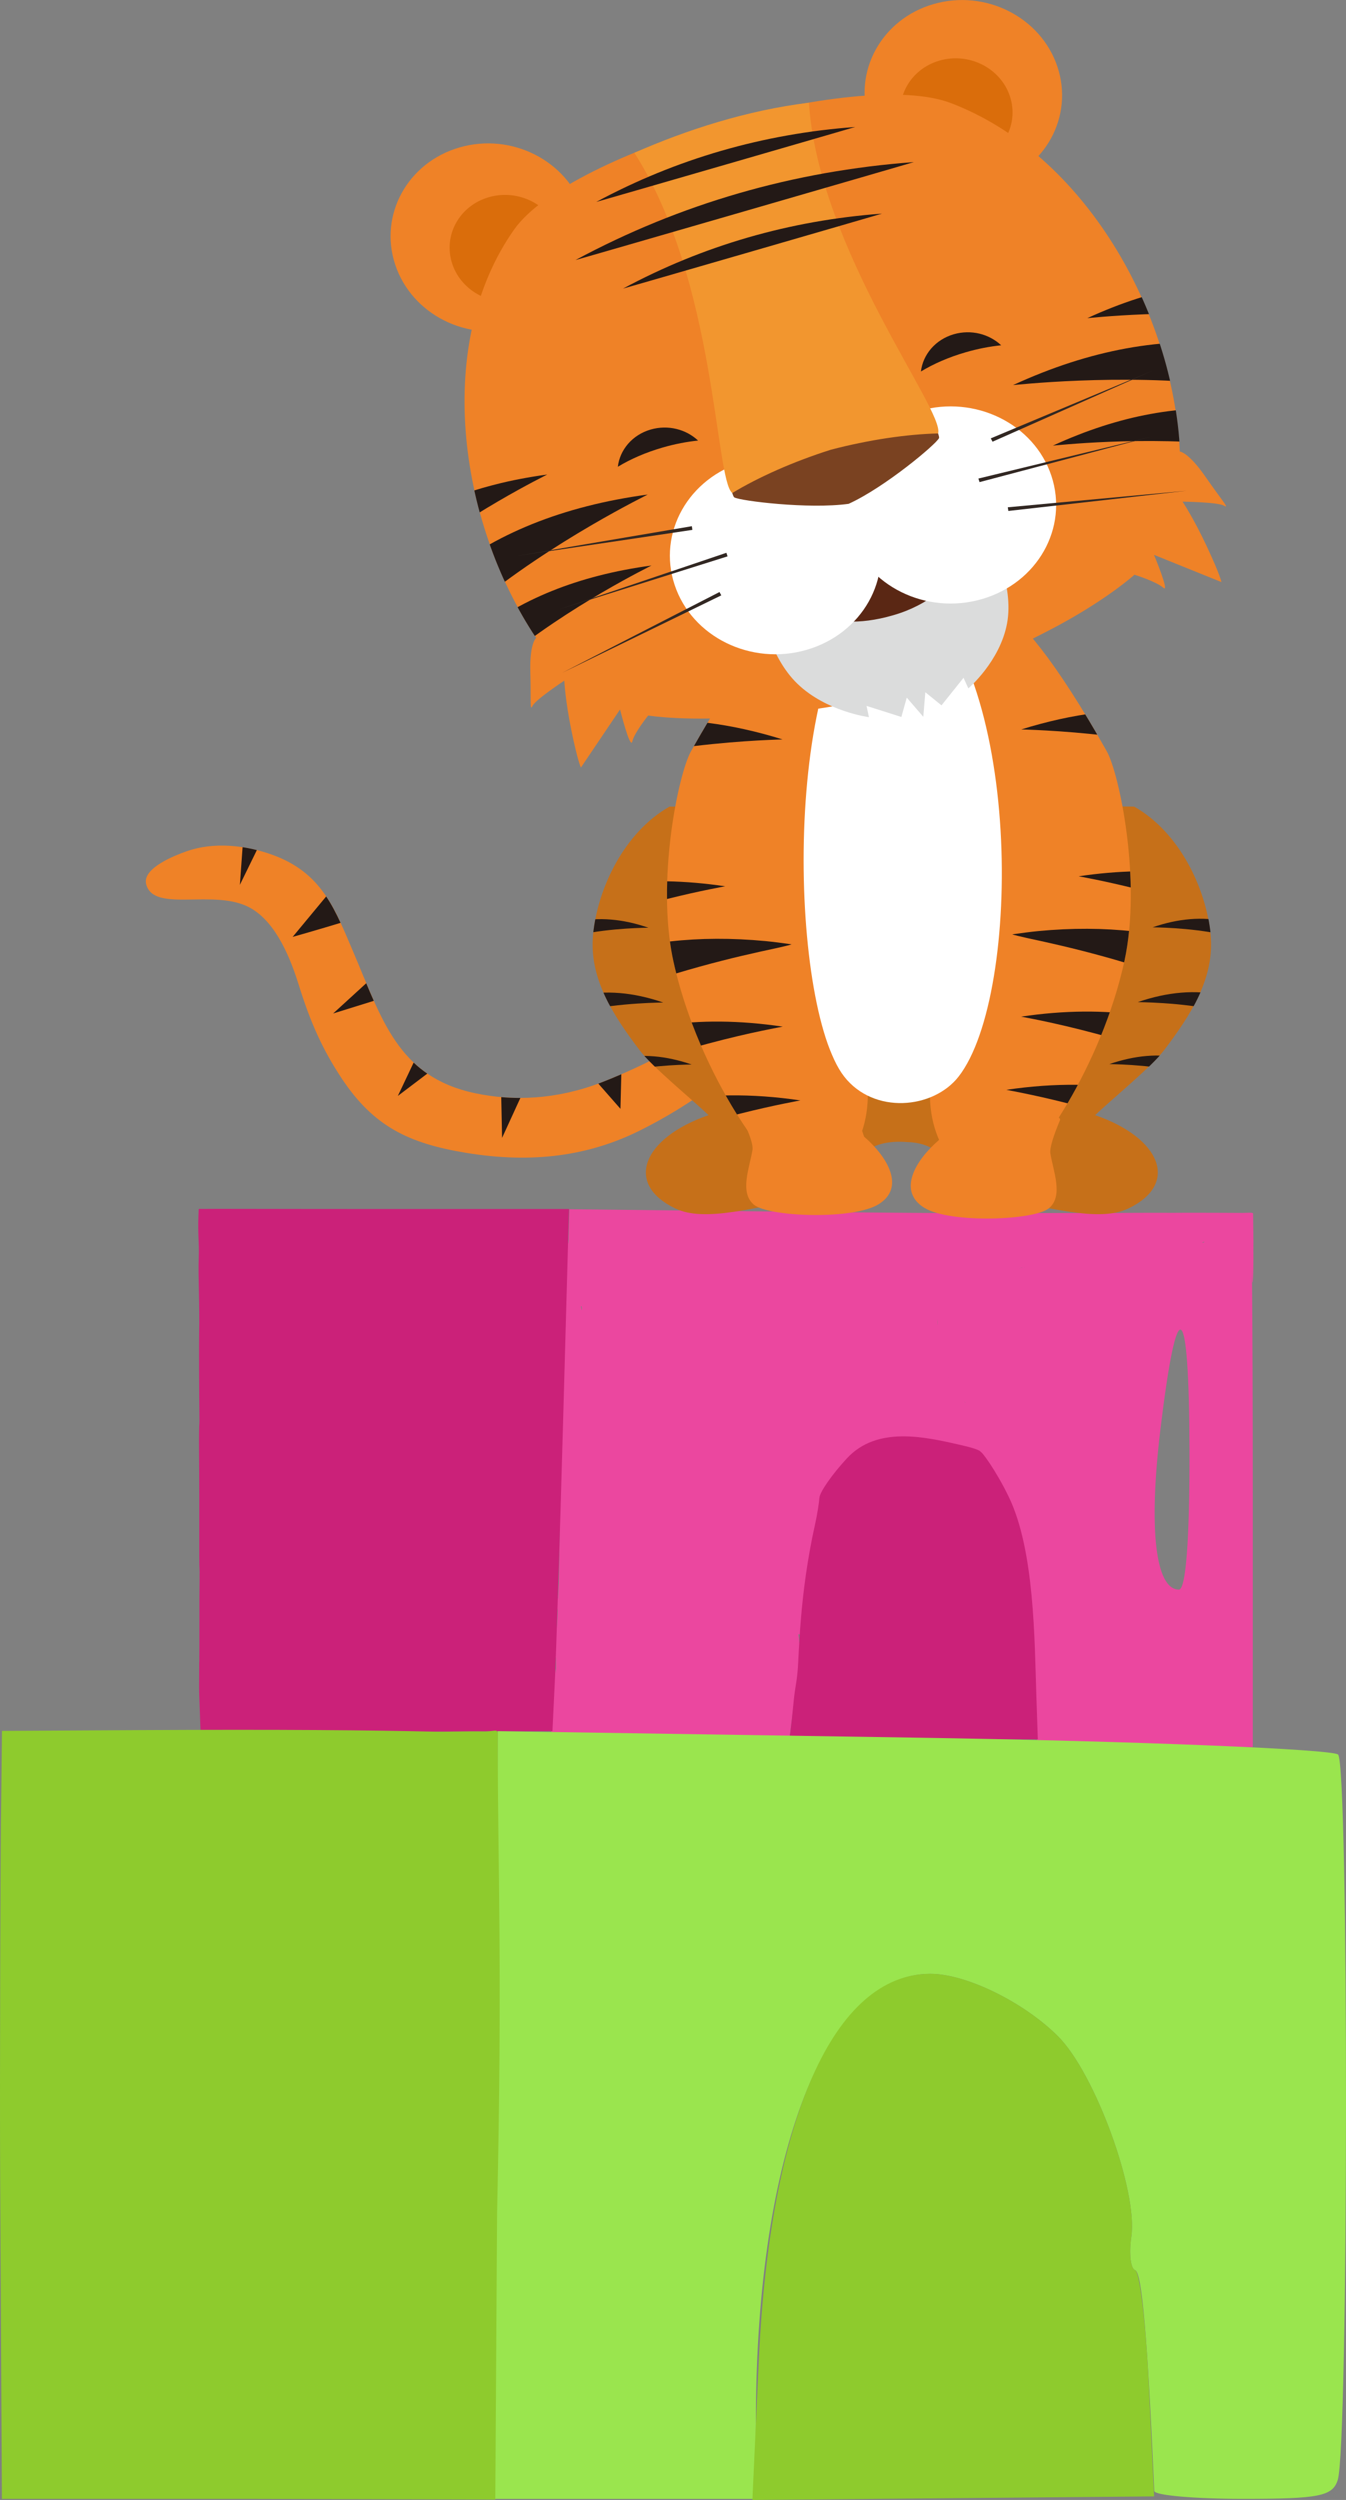 <?xml version="1.0" encoding="UTF-8" standalone="no"?>
<!-- Created with Inkscape (http://www.inkscape.org/) -->

<svg
   version="1.1"
   id="svg1"
   width="128.178"
   height="238.048"
   viewBox="0 0 128.178 238.048"
   xmlns="http://www.w3.org/2000/svg"
   xmlns:svg="http://www.w3.org/2000/svg">
  <rect x="0" y="0" width="128.178" height="238.048" fill="#808080" stroke="none"/>
  <defs
     id="defs1">
    <clipPath
       clipPathUnits="userSpaceOnUse"
       id="clipPath21">
      <path
         d="M 0,0 H 499.991 V 499.989 H 0 Z"
         transform="translate(-227.748,-161.926)"
         id="path21" />
    </clipPath>
    <clipPath
       clipPathUnits="userSpaceOnUse"
       id="clipPath23">
      <path
         d="M 0,0 H 499.991 V 499.989 H 0 Z"
         transform="translate(-211.912,-211.125)"
         id="path23" />
    </clipPath>
    <clipPath
       clipPathUnits="userSpaceOnUse"
       id="clipPath25">
      <path
         d="m 211.912,211.125 c -10.605,-6.424 -16.897,-20.484 -17.964,-32.214 v 0 c -0.989,-10.898 4.697,-20.239 10.878,-28.975 v 0 c 3.077,-4.352 12.528,-12.584 16.256,-16.417 v 0 c -15.469,-5.727 -19.838,-17.278 -7.859,-23.449 v 0 c 6.846,-3.526 18.008,-0.047 35.854,3.809 v 0 c 2.73,-0.111 3.633,3.18 5.548,6.472 v 0 c 2.045,3.514 5.244,7.028 13.056,6.402 v 0 c 11.885,-0.261 10.612,-13.102 16.258,-12.874 v 0 c 17.846,-3.856 29.008,-7.335 35.854,-3.809 v 0 c 11.979,6.171 7.61,17.722 -7.858,23.449 v 0 c 3.726,3.833 13.178,12.065 16.254,16.417 v 0 c 6.182,8.736 11.868,18.077 10.88,28.975 v 0 c -1.067,11.73 -7.359,25.79 -17.964,32.214 v 0 c -0.002,0 -27.291,0.352 -54.596,0.515 v 0 c -27.307,-0.163 -54.595,-0.515 -54.597,-0.515"
         transform="translate(-210.437,-161.86)"
         id="path25" />
    </clipPath>
    <clipPath
       clipPathUnits="userSpaceOnUse"
       id="clipPath27">
      <path
         d="m 211.912,211.125 c -10.605,-6.424 -16.897,-20.484 -17.964,-32.214 v 0 c -0.989,-10.898 4.697,-20.239 10.878,-28.975 v 0 c 3.077,-4.352 12.528,-12.584 16.256,-16.417 v 0 c -15.469,-5.727 -19.838,-17.278 -7.859,-23.449 v 0 c 6.846,-3.526 18.008,-0.047 35.854,3.809 v 0 c 2.73,-0.111 3.633,3.18 5.548,6.472 v 0 c 2.045,3.514 5.244,7.028 13.056,6.402 v 0 c 11.885,-0.261 10.612,-13.102 16.258,-12.874 v 0 c 17.846,-3.856 29.008,-7.335 35.854,-3.809 v 0 c 11.979,6.171 7.61,17.722 -7.858,23.449 v 0 c 3.726,3.833 13.178,12.065 16.254,16.417 v 0 c 6.182,8.736 11.868,18.077 10.88,28.975 v 0 c -1.067,11.73 -7.359,25.79 -17.964,32.214 v 0 c -0.002,0 -27.291,0.352 -54.596,0.515 v 0 c -27.307,-0.163 -54.595,-0.515 -54.597,-0.515"
         transform="translate(-217.112,-146.273)"
         id="path27" />
    </clipPath>
    <clipPath
       clipPathUnits="userSpaceOnUse"
       id="clipPath29">
      <path
         d="m 211.912,211.125 c -10.605,-6.424 -16.897,-20.484 -17.964,-32.214 v 0 c -0.989,-10.898 4.697,-20.239 10.878,-28.975 v 0 c 3.077,-4.352 12.528,-12.584 16.256,-16.417 v 0 c -15.469,-5.727 -19.838,-17.278 -7.859,-23.449 v 0 c 6.846,-3.526 18.008,-0.047 35.854,3.809 v 0 c 2.73,-0.111 3.633,3.18 5.548,6.472 v 0 c 2.045,3.514 5.244,7.028 13.056,6.402 v 0 c 11.885,-0.261 10.612,-13.102 16.258,-12.874 v 0 c 17.846,-3.856 29.008,-7.335 35.854,-3.809 v 0 c 11.979,6.171 7.61,17.722 -7.858,23.449 v 0 c 3.726,3.833 13.178,12.065 16.254,16.417 v 0 c 6.182,8.736 11.868,18.077 10.88,28.975 v 0 c -1.067,11.73 -7.359,25.79 -17.964,32.214 v 0 c -0.002,0 -27.291,0.352 -54.596,0.515 v 0 c -27.307,-0.163 -54.595,-0.515 -54.597,-0.515"
         transform="translate(-206.955,-180.672)"
         id="path29" />
    </clipPath>
    <clipPath
       clipPathUnits="userSpaceOnUse"
       id="clipPath31">
      <path
         d="m 211.912,211.125 c -10.605,-6.424 -16.897,-20.484 -17.964,-32.214 v 0 c -0.989,-10.898 4.697,-20.239 10.878,-28.975 v 0 c 3.077,-4.352 12.528,-12.584 16.256,-16.417 v 0 c -15.469,-5.727 -19.838,-17.278 -7.859,-23.449 v 0 c 6.846,-3.526 18.008,-0.047 35.854,3.809 v 0 c 2.73,-0.111 3.633,3.18 5.548,6.472 v 0 c 2.045,3.514 5.244,7.028 13.056,6.402 v 0 c 11.885,-0.261 10.612,-13.102 16.258,-12.874 v 0 c 17.846,-3.856 29.008,-7.335 35.854,-3.809 v 0 c 11.979,6.171 7.61,17.722 -7.858,23.449 v 0 c 3.726,3.833 13.178,12.065 16.254,16.417 v 0 c 6.182,8.736 11.868,18.077 10.88,28.975 v 0 c -1.067,11.73 -7.359,25.79 -17.964,32.214 v 0 c -0.002,0 -27.291,0.352 -54.596,0.515 v 0 c -27.307,-0.163 -54.595,-0.515 -54.597,-0.515"
         transform="translate(-321.922,-161.96)"
         id="path31" />
    </clipPath>
    <clipPath
       clipPathUnits="userSpaceOnUse"
       id="clipPath33">
      <path
         d="m 211.912,211.125 c -10.605,-6.424 -16.897,-20.484 -17.964,-32.214 v 0 c -0.989,-10.898 4.697,-20.239 10.878,-28.975 v 0 c 3.077,-4.352 12.528,-12.584 16.256,-16.417 v 0 c -15.469,-5.727 -19.838,-17.278 -7.859,-23.449 v 0 c 6.846,-3.526 18.008,-0.047 35.854,3.809 v 0 c 2.73,-0.111 3.633,3.18 5.548,6.472 v 0 c 2.045,3.514 5.244,7.028 13.056,6.402 v 0 c 11.885,-0.261 10.612,-13.102 16.258,-12.874 v 0 c 17.846,-3.856 29.008,-7.335 35.854,-3.809 v 0 c 11.979,6.171 7.61,17.722 -7.858,23.449 v 0 c 3.726,3.833 13.178,12.065 16.254,16.417 v 0 c 6.182,8.736 11.868,18.077 10.88,28.975 v 0 c -1.067,11.73 -7.359,25.79 -17.964,32.214 v 0 c -0.002,0 -27.291,0.352 -54.596,0.515 v 0 c -27.307,-0.163 -54.595,-0.515 -54.597,-0.515"
         transform="translate(-315.246,-146.372)"
         id="path33" />
    </clipPath>
    <clipPath
       clipPathUnits="userSpaceOnUse"
       id="clipPath35">
      <path
         d="m 211.912,211.125 c -10.605,-6.424 -16.897,-20.484 -17.964,-32.214 v 0 c -0.989,-10.898 4.697,-20.239 10.878,-28.975 v 0 c 3.077,-4.352 12.528,-12.584 16.256,-16.417 v 0 c -15.469,-5.727 -19.838,-17.278 -7.859,-23.449 v 0 c 6.846,-3.526 18.008,-0.047 35.854,3.809 v 0 c 2.73,-0.111 3.633,3.18 5.548,6.472 v 0 c 2.045,3.514 5.244,7.028 13.056,6.402 v 0 c 11.885,-0.261 10.612,-13.102 16.258,-12.874 v 0 c 17.846,-3.856 29.008,-7.335 35.854,-3.809 v 0 c 11.979,6.171 7.61,17.722 -7.858,23.449 v 0 c 3.726,3.833 13.178,12.065 16.254,16.417 v 0 c 6.182,8.736 11.868,18.077 10.88,28.975 v 0 c -1.067,11.73 -7.359,25.79 -17.964,32.214 v 0 c -0.002,0 -27.291,0.352 -54.596,0.515 v 0 c -27.307,-0.163 -54.595,-0.515 -54.597,-0.515"
         transform="translate(-325.403,-180.772)"
         id="path35" />
    </clipPath>
    <clipPath
       clipPathUnits="userSpaceOnUse"
       id="clipPath37">
      <path
         d="M 0,0 H 499.991 V 499.989 H 0 Z"
         transform="translate(-216.973,-225.067)"
         id="path37" />
    </clipPath>
    <clipPath
       clipPathUnits="userSpaceOnUse"
       id="clipPath39">
      <path
         d="M 0,0 H 499.991 V 499.989 H 0 Z"
         transform="translate(-314.627,-225.067)"
         id="path39" />
    </clipPath>
    <clipPath
       clipPathUnits="userSpaceOnUse"
       id="clipPath41">
      <path
         d="m 276.798,216.016 c 0,0 3.479,-10.91 4.41,-21.12 v 0 c 0.927,-10.214 -8.358,-41.083 -8.124,-56.629 v 0 c 0.233,-15.554 10.675,-24.141 17.638,-20.66 v 0 c 6.965,3.481 22.761,28.446 28.087,54.775 v 0 c 4.045,20.025 -1.193,47.016 -4.183,52.686 v 0 c -14.921,28.305 -24.208,38.032 -29.928,38.029 v 0 c -12.582,-0.007 -7.9,-47.081 -7.9,-47.081"
         transform="translate(-291.037,-139.907)"
         id="path41" />
    </clipPath>
    <clipPath
       clipPathUnits="userSpaceOnUse"
       id="clipPath43">
      <path
         d="m 276.798,216.016 c 0,0 3.479,-10.91 4.41,-21.12 v 0 c 0.927,-10.214 -8.358,-41.083 -8.124,-56.629 v 0 c 0.233,-15.554 10.675,-24.141 17.638,-20.66 v 0 c 6.965,3.481 22.761,28.446 28.087,54.775 v 0 c 4.045,20.025 -1.193,47.016 -4.183,52.686 v 0 c -14.921,28.305 -24.208,38.032 -29.928,38.029 v 0 c -12.582,-0.007 -7.9,-47.081 -7.9,-47.081"
         transform="translate(-312.127,-154.02)"
         id="path43" />
    </clipPath>
    <clipPath
       clipPathUnits="userSpaceOnUse"
       id="clipPath45">
      <path
         d="m 276.798,216.016 c 0,0 3.479,-10.91 4.41,-21.12 v 0 c 0.927,-10.214 -8.358,-41.083 -8.124,-56.629 v 0 c 0.233,-15.554 10.675,-24.141 17.638,-20.66 v 0 c 6.965,3.481 22.761,28.446 28.087,54.775 v 0 c 4.045,20.025 -1.193,47.016 -4.183,52.686 v 0 c -14.921,28.305 -24.208,38.032 -29.928,38.029 v 0 c -12.582,-0.007 -7.9,-47.081 -7.9,-47.081"
         transform="translate(-300.001,-177.122)"
         id="path45" />
    </clipPath>
    <clipPath
       clipPathUnits="userSpaceOnUse"
       id="clipPath47">
      <path
         d="m 276.798,216.016 c 0,0 3.479,-10.91 4.41,-21.12 v 0 c 0.927,-10.214 -8.358,-41.083 -8.124,-56.629 v 0 c 0.233,-15.554 10.675,-24.141 17.638,-20.66 v 0 c 6.965,3.481 22.761,28.446 28.087,54.775 v 0 c 4.045,20.025 -1.193,47.016 -4.183,52.686 v 0 c -14.921,28.305 -24.208,38.032 -29.928,38.029 v 0 c -12.582,-0.007 -7.9,-47.081 -7.9,-47.081"
         transform="translate(-321.709,-190.409)"
         id="path47" />
    </clipPath>
    <clipPath
       clipPathUnits="userSpaceOnUse"
       id="clipPath49">
      <path
         d="m 276.798,216.016 c 0,0 3.479,-10.91 4.41,-21.12 v 0 c 0.927,-10.214 -8.358,-41.083 -8.124,-56.629 v 0 c 0.233,-15.554 10.675,-24.141 17.638,-20.66 v 0 c 6.965,3.481 22.761,28.446 28.087,54.775 v 0 c 4.045,20.025 -1.193,47.016 -4.183,52.686 v 0 c -14.921,28.305 -24.208,38.032 -29.928,38.029 v 0 c -12.582,-0.007 -7.9,-47.081 -7.9,-47.081"
         transform="translate(-315.386,-228.853)"
         id="path49" />
    </clipPath>
    <clipPath
       clipPathUnits="userSpaceOnUse"
       id="clipPath51">
      <path
         d="M 0,0 H 499.991 V 499.989 H 0 Z"
         transform="translate(-261.308,-266.388)"
         id="path51" />
    </clipPath>
    <clipPath
       clipPathUnits="userSpaceOnUse"
       id="clipPath53">
      <path
         d="M 0,0 H 499.991 V 499.989 H 0 Z"
         transform="translate(-258.831,-383.45)"
         id="path53" />
    </clipPath>
    <clipPath
       clipPathUnits="userSpaceOnUse"
       id="clipPath55">
      <path
         d="M 0,0 H 499.991 V 499.989 H 0 Z"
         transform="translate(-266.748,-381.962)"
         id="path55" />
    </clipPath>
    <clipPath
       clipPathUnits="userSpaceOnUse"
       id="clipPath57">
      <path
         d="M 0,0 H 499.991 V 499.989 H 0 Z"
         transform="translate(-191.695,-361.106)"
         id="path57" />
    </clipPath>
    <clipPath
       clipPathUnits="userSpaceOnUse"
       id="clipPath59">
      <path
         d="M 0,0 H 499.991 V 499.989 H 0 Z"
         transform="translate(-186.006,-355.403)"
         id="path59" />
    </clipPath>
    <clipPath
       clipPathUnits="userSpaceOnUse"
       id="clipPath61">
      <path
         d="M 0,0 H 499.991 V 499.989 H 0 Z"
         transform="translate(-175.439,-356.284)"
         id="path61" />
    </clipPath>
    <clipPath
       clipPathUnits="userSpaceOnUse"
       id="clipPath63">
      <path
         d="m 175.439,356.284 c -18.772,-28.403 -13.378,-73.006 5.159,-102.757 v 0 c 0,0 -1.578,-1.233 -1.383,-8.614 v 0 c 0.196,-7.38 -0.163,-10.021 0.533,-8.467 v 0 c 0.695,1.555 7.451,6.327 7.451,6.327 v 0 c 0,0 0.196,-4.85 1.676,-12.576 v 0 c 1.479,-7.729 2.223,-9.284 2.223,-9.284 v 0 l 9.2,14.61 c 0,0 2.398,-10.271 2.882,-8.038 v 0 c 0.485,2.234 3.734,6.515 3.734,6.515 v 0 c 0,0 9.535,-1.658 25.012,-0.136 v 0 c 28.245,2.778 43.838,7.611 68.704,21.291 v 0 c 13.626,7.498 20.551,14.258 20.551,14.258 v 0 c 0,0 5.101,-1.694 6.765,-3.261 v 0 c 1.661,-1.569 -2.168,8.258 -2.168,8.258 v 0 l 15.848,-6.846 c 0,0 -0.266,1.703 -3.415,8.912 v 0 c -3.149,7.21 -5.731,11.321 -5.731,11.321 v 0 c 0,0 8.272,-0.115 9.724,-1.004 v 0 c 1.452,-0.889 -0.337,1.086 -4.349,7.284 v 0 c -4.013,6.198 -6.012,6.323 -6.012,6.323 v 0 c -1.537,35.018 -22.31,74.855 -53.854,87.665 v 0 c -3.548,1.441 -8.31,2.095 -13.844,2.095 v 0 c -28.554,0.002 -77.812,-17.393 -88.706,-33.876"
         transform="translate(-392.841,-304.609)"
         id="path63" />
    </clipPath>
    <clipPath
       clipPathUnits="userSpaceOnUse"
       id="clipPath65">
      <path
         d="m 175.439,356.284 c -18.772,-28.403 -13.378,-73.006 5.159,-102.757 v 0 c 0,0 -1.578,-1.233 -1.383,-8.614 v 0 c 0.196,-7.38 -0.163,-10.021 0.533,-8.467 v 0 c 0.695,1.555 7.451,6.327 7.451,6.327 v 0 c 0,0 0.196,-4.85 1.676,-12.576 v 0 c 1.479,-7.729 2.223,-9.284 2.223,-9.284 v 0 l 9.2,14.61 c 0,0 2.398,-10.271 2.882,-8.038 v 0 c 0.485,2.234 3.734,6.515 3.734,6.515 v 0 c 0,0 9.535,-1.658 25.012,-0.136 v 0 c 28.245,2.778 43.838,7.611 68.704,21.291 v 0 c 13.626,7.498 20.551,14.258 20.551,14.258 v 0 c 0,0 5.101,-1.694 6.765,-3.261 v 0 c 1.661,-1.569 -2.168,8.258 -2.168,8.258 v 0 l 15.848,-6.846 c 0,0 -0.266,1.703 -3.415,8.912 v 0 c -3.149,7.21 -5.731,11.321 -5.731,11.321 v 0 c 0,0 8.272,-0.115 9.724,-1.004 v 0 c 1.452,-0.889 -0.337,1.086 -4.349,7.284 v 0 c -4.013,6.198 -6.012,6.323 -6.012,6.323 v 0 c -1.537,35.018 -22.31,74.855 -53.854,87.665 v 0 c -3.548,1.441 -8.31,2.095 -13.844,2.095 v 0 c -28.554,0.002 -77.812,-17.393 -88.706,-33.876"
         transform="translate(-388.42,-291.108)"
         id="path65" />
    </clipPath>
    <clipPath
       clipPathUnits="userSpaceOnUse"
       id="clipPath67">
      <path
         d="m 175.439,356.284 c -18.772,-28.403 -13.378,-73.006 5.159,-102.757 v 0 c 0,0 -1.578,-1.233 -1.383,-8.614 v 0 c 0.196,-7.38 -0.163,-10.021 0.533,-8.467 v 0 c 0.695,1.555 7.451,6.327 7.451,6.327 v 0 c 0,0 0.196,-4.85 1.676,-12.576 v 0 c 1.479,-7.729 2.223,-9.284 2.223,-9.284 v 0 l 9.2,14.61 c 0,0 2.398,-10.271 2.882,-8.038 v 0 c 0.485,2.234 3.734,6.515 3.734,6.515 v 0 c 0,0 9.535,-1.658 25.012,-0.136 v 0 c 28.245,2.778 43.838,7.611 68.704,21.291 v 0 c 13.626,7.498 20.551,14.258 20.551,14.258 v 0 c 0,0 5.101,-1.694 6.765,-3.261 v 0 c 1.661,-1.569 -2.168,8.258 -2.168,8.258 v 0 l 15.848,-6.846 c 0,0 -0.266,1.703 -3.415,8.912 v 0 c -3.149,7.21 -5.731,11.321 -5.731,11.321 v 0 c 0,0 8.272,-0.115 9.724,-1.004 v 0 c 1.452,-0.889 -0.337,1.086 -4.349,7.284 v 0 c -4.013,6.198 -6.012,6.323 -6.012,6.323 v 0 c -1.537,35.018 -22.31,74.855 -53.854,87.665 v 0 c -3.548,1.441 -8.31,2.095 -13.844,2.095 v 0 c -28.554,0.002 -77.812,-17.393 -88.706,-33.876"
         transform="translate(-396.506,-323.16)"
         id="path67" />
    </clipPath>
    <clipPath
       clipPathUnits="userSpaceOnUse"
       id="clipPath69">
      <path
         d="m 175.439,356.284 c -18.772,-28.403 -13.378,-73.006 5.159,-102.757 v 0 c 0,0 -1.578,-1.233 -1.383,-8.614 v 0 c 0.196,-7.38 -0.163,-10.021 0.533,-8.467 v 0 c 0.695,1.555 7.451,6.327 7.451,6.327 v 0 c 0,0 0.196,-4.85 1.676,-12.576 v 0 c 1.479,-7.729 2.223,-9.284 2.223,-9.284 v 0 l 9.2,14.61 c 0,0 2.398,-10.271 2.882,-8.038 v 0 c 0.485,2.234 3.734,6.515 3.734,6.515 v 0 c 0,0 9.535,-1.658 25.012,-0.136 v 0 c 28.245,2.778 43.838,7.611 68.704,21.291 v 0 c 13.626,7.498 20.551,14.258 20.551,14.258 v 0 c 0,0 5.101,-1.694 6.765,-3.261 v 0 c 1.661,-1.569 -2.168,8.258 -2.168,8.258 v 0 l 15.848,-6.846 c 0,0 -0.266,1.703 -3.415,8.912 v 0 c -3.149,7.21 -5.731,11.321 -5.731,11.321 v 0 c 0,0 8.272,-0.115 9.724,-1.004 v 0 c 1.452,-0.889 -0.337,1.086 -4.349,7.284 v 0 c -4.013,6.198 -6.012,6.323 -6.012,6.323 v 0 c -1.537,35.018 -22.31,74.855 -53.854,87.665 v 0 c -3.548,1.441 -8.31,2.095 -13.844,2.095 v 0 c -28.554,0.002 -77.812,-17.393 -88.706,-33.876"
         transform="translate(-131.212,-222.605)"
         id="path69" />
    </clipPath>
    <clipPath
       clipPathUnits="userSpaceOnUse"
       id="clipPath71">
      <path
         d="m 175.439,356.284 c -18.772,-28.403 -13.378,-73.006 5.159,-102.757 v 0 c 0,0 -1.578,-1.233 -1.383,-8.614 v 0 c 0.196,-7.38 -0.163,-10.021 0.533,-8.467 v 0 c 0.695,1.555 7.451,6.327 7.451,6.327 v 0 c 0,0 0.196,-4.85 1.676,-12.576 v 0 c 1.479,-7.729 2.223,-9.284 2.223,-9.284 v 0 l 9.2,14.61 c 0,0 2.398,-10.271 2.882,-8.038 v 0 c 0.485,2.234 3.734,6.515 3.734,6.515 v 0 c 0,0 9.535,-1.658 25.012,-0.136 v 0 c 28.245,2.778 43.838,7.611 68.704,21.291 v 0 c 13.626,7.498 20.551,14.258 20.551,14.258 v 0 c 0,0 5.101,-1.694 6.765,-3.261 v 0 c 1.661,-1.569 -2.168,8.258 -2.168,8.258 v 0 l 15.848,-6.846 c 0,0 -0.266,1.703 -3.415,8.912 v 0 c -3.149,7.21 -5.731,11.321 -5.731,11.321 v 0 c 0,0 8.272,-0.115 9.724,-1.004 v 0 c 1.452,-0.889 -0.337,1.086 -4.349,7.284 v 0 c -4.013,6.198 -6.012,6.323 -6.012,6.323 v 0 c -1.537,35.018 -22.31,74.855 -53.854,87.665 v 0 c -3.548,1.441 -8.31,2.095 -13.844,2.095 v 0 c -28.554,0.002 -77.812,-17.393 -88.706,-33.876"
         transform="translate(-142.494,-213.97)"
         id="path71" />
    </clipPath>
    <clipPath
       clipPathUnits="userSpaceOnUse"
       id="clipPath73">
      <path
         d="m 175.439,356.284 c -18.772,-28.403 -13.378,-73.006 5.159,-102.757 v 0 c 0,0 -1.578,-1.233 -1.383,-8.614 v 0 c 0.196,-7.38 -0.163,-10.021 0.533,-8.467 v 0 c 0.695,1.555 7.451,6.327 7.451,6.327 v 0 c 0,0 0.196,-4.85 1.676,-12.576 v 0 c 1.479,-7.729 2.223,-9.284 2.223,-9.284 v 0 l 9.2,14.61 c 0,0 2.398,-10.271 2.882,-8.038 v 0 c 0.485,2.234 3.734,6.515 3.734,6.515 v 0 c 0,0 9.535,-1.658 25.012,-0.136 v 0 c 28.245,2.778 43.838,7.611 68.704,21.291 v 0 c 13.626,7.498 20.551,14.258 20.551,14.258 v 0 c 0,0 5.101,-1.694 6.765,-3.261 v 0 c 1.661,-1.569 -2.168,8.258 -2.168,8.258 v 0 l 15.848,-6.846 c 0,0 -0.266,1.703 -3.415,8.912 v 0 c -3.149,7.21 -5.731,11.321 -5.731,11.321 v 0 c 0,0 8.272,-0.115 9.724,-1.004 v 0 c 1.452,-0.889 -0.337,1.086 -4.349,7.284 v 0 c -4.013,6.198 -6.012,6.323 -6.012,6.323 v 0 c -1.537,35.018 -22.31,74.855 -53.854,87.665 v 0 c -3.548,1.441 -8.31,2.095 -13.844,2.095 v 0 c -28.554,0.002 -77.812,-17.393 -88.706,-33.876"
         transform="translate(-118,-236.85)"
         id="path73" />
    </clipPath>
    <clipPath
       clipPathUnits="userSpaceOnUse"
       id="clipPath75">
      <path
         d="M 0,0 H 499.991 V 499.989 H 0 Z"
         transform="translate(-232.627,-261.75)"
         id="path75" />
    </clipPath>
    <clipPath
       clipPathUnits="userSpaceOnUse"
       id="clipPath77">
      <path
         d="M 0,0 H 499.991 V 499.989 H 0 Z"
         transform="translate(-237.592,-265.482)"
         id="path77" />
    </clipPath>
    <clipPath
       clipPathUnits="userSpaceOnUse"
       id="clipPath79">
      <path
         d="M 0,0 H 499.991 V 499.989 H 0 Z"
         transform="translate(-254.285,-279.64)"
         id="path79" />
    </clipPath>
    <clipPath
       clipPathUnits="userSpaceOnUse"
       id="clipPath81">
      <path
         d="M 0,0 H 499.991 V 499.989 H 0 Z"
         transform="translate(-213.111,-266.879)"
         id="path81" />
    </clipPath>
    <clipPath
       clipPathUnits="userSpaceOnUse"
       id="clipPath83">
      <path
         d="M 0,0 H 499.991 V 499.989 H 0 Z"
         transform="translate(-253.887,-287.627)"
         id="path83" />
    </clipPath>
    <clipPath
       clipPathUnits="userSpaceOnUse"
       id="clipPath85">
      <path
         d="M 0,0 H 499.991 V 499.989 H 0 Z"
         transform="translate(-227.133,-288.883)"
         id="path85" />
    </clipPath>
    <clipPath
       clipPathUnits="userSpaceOnUse"
       id="clipPath87">
      <path
         d="M 0,0 H 499.991 V 499.989 H 0 Z"
         transform="translate(-207.493,-305.948)"
         id="path87" />
    </clipPath>
    <clipPath
       clipPathUnits="userSpaceOnUse"
       id="clipPath89">
      <path
         d="M 0,0 H 499.991 V 499.989 H 0 Z"
         transform="translate(-278.702,-329.907)"
         id="path89" />
    </clipPath>
    <clipPath
       clipPathUnits="userSpaceOnUse"
       id="clipPath91">
      <path
         d="M 0,0 H 499.991 V 499.989 H 0 Z"
         transform="translate(-175.624,-274.09)"
         id="path91" />
    </clipPath>
    <clipPath
       clipPathUnits="userSpaceOnUse"
       id="clipPath93">
      <path
         d="M 0,0 H 499.991 V 499.989 H 0 Z"
         transform="translate(-185.577,-260.584)"
         id="path93" />
    </clipPath>
    <clipPath
       clipPathUnits="userSpaceOnUse"
       id="clipPath95">
      <path
         d="M 0,0 H 499.991 V 499.989 H 0 Z"
         transform="translate(-186.662,-244.754)"
         id="path95" />
    </clipPath>
    <clipPath
       clipPathUnits="userSpaceOnUse"
       id="clipPath97">
      <path
         d="M 0,0 H 499.991 V 499.989 H 0 Z"
         transform="translate(-325.912,-320.987)"
         id="path97" />
    </clipPath>
    <clipPath
       clipPathUnits="userSpaceOnUse"
       id="clipPath99">
      <path
         d="M 0,0 H 499.991 V 499.989 H 0 Z"
         transform="translate(-325.341,-304.22)"
         id="path99" />
    </clipPath>
    <clipPath
       clipPathUnits="userSpaceOnUse"
       id="clipPath101">
      <path
         d="M 0,0 H 499.991 V 499.989 H 0 Z"
         transform="translate(-333.398,-290.55)"
         id="path101" />
    </clipPath>
    <clipPath
       clipPathUnits="userSpaceOnUse"
       id="clipPath103">
      <path
         d="M 0,0 H 499.991 V 499.989 H 0 Z"
         transform="translate(-189.829,-348.568)"
         id="path103" />
    </clipPath>
    <clipPath
       clipPathUnits="userSpaceOnUse"
       id="clipPath105">
      <path
         d="M 0,0 H 499.991 V 499.989 H 0 Z"
         transform="translate(-200.997,-341.392)"
         id="path105" />
    </clipPath>
    <clipPath
       clipPathUnits="userSpaceOnUse"
       id="clipPath107">
      <path
         d="M 0,0 H 499.991 V 499.989 H 0 Z"
         transform="translate(-194.707,-363.182)"
         id="path107" />
    </clipPath>
    <clipPath
       clipPathUnits="userSpaceOnUse"
       id="clipPath109">
      <path
         d="M 0,0 H 499.991 V 499.989 H 0 Z"
         transform="translate(-238.48,-186.373)"
         id="path109" />
    </clipPath>
    <clipPath
       clipPathUnits="userSpaceOnUse"
       id="clipPath111">
      <path
         d="M 0,0 H 499.991 V 499.989 H 0 Z"
         transform="translate(-291.25,-175.036)"
         id="path111" />
    </clipPath>
    <clipPath
       clipPathUnits="userSpaceOnUse"
       id="clipPath113">
      <path
         d="M 0,0 H 499.991 V 499.989 H 0 Z"
         transform="translate(-242.656,-137.244)"
         id="path113" />
    </clipPath>
    <clipPath
       clipPathUnits="userSpaceOnUse"
       id="clipPath115">
      <path
         d="M 0,0 H 499.991 V 499.989 H 0 Z"
         transform="translate(-220.904,-151.505)"
         id="path115" />
    </clipPath>
    <clipPath
       clipPathUnits="userSpaceOnUse"
       id="clipPath117">
      <path
         d="M 0,0 H 499.991 V 499.989 H 0 Z"
         transform="translate(-233.03,-174.606)"
         id="path117" />
    </clipPath>
    <clipPath
       clipPathUnits="userSpaceOnUse"
       id="clipPath119">
      <path
         d="M 0,0 H 499.991 V 499.989 H 0 Z"
         transform="translate(-211.322,-187.894)"
         id="path119" />
    </clipPath>
    <clipPath
       clipPathUnits="userSpaceOnUse"
       id="clipPath121">
      <path
         d="M 0,0 H 499.991 V 499.989 H 0 Z"
         transform="translate(-217.645,-226.337)"
         id="path121" />
    </clipPath>
    <clipPath
       clipPathUnits="userSpaceOnUse"
       id="clipPath123">
      <path
         d="M 0,0 H 499.991 V 499.989 H 0 Z"
         transform="translate(-110.975,-191.457)"
         id="path123" />
    </clipPath>
    <clipPath
       clipPathUnits="userSpaceOnUse"
       id="clipPath125">
      <path
         d="M 0,0 H 499.991 V 499.989 H 0 Z"
         transform="translate(-131.248,-188.531)"
         id="path125" />
    </clipPath>
    <clipPath
       clipPathUnits="userSpaceOnUse"
       id="clipPath127">
      <path
         d="M 0,0 H 499.991 V 499.989 H 0 Z"
         transform="translate(-140.656,-166.706)"
         id="path127" />
    </clipPath>
    <clipPath
       clipPathUnits="userSpaceOnUse"
       id="clipPath129">
      <path
         d="M 0,0 H 499.991 V 499.989 H 0 Z"
         transform="translate(-151.795,-146.752)"
         id="path129" />
    </clipPath>
    <clipPath
       clipPathUnits="userSpaceOnUse"
       id="clipPath131">
      <path
         d="M 0,0 H 499.991 V 499.989 H 0 Z"
         transform="translate(-172.379,-138.069)"
         id="path131" />
    </clipPath>
    <clipPath
       clipPathUnits="userSpaceOnUse"
       id="clipPath133">
      <path
         d="M 0,0 H 499.991 V 499.989 H 0 Z"
         transform="translate(-195.19,-141.469)"
         id="path133" />
    </clipPath>
  </defs>
  <g
     id="g1"
     transform="translate(154.403,14.5)">
    <g
       id="g158">
      <path
         style="fill:#eb479f"
         d="m -56.251,141.12 c -0.528,-8.712 -1.386,-10.81 -2.935,-13.432 -1.05,-1.778 -2.382,-2.546 -3.227,-2.815 -0.845,-0.268 -0.747,-2.876 -1.425,-3.962 -1.06,-1.698 -7.033,-4.479 -5.615,-3.935 1.106,0.424 7.442,2.841 6.958,2.057 -0.398,-0.643 -4.922,-1.671 -4.477,-1.672 0.445,-0.001 5.471,-0.92 5.593,-2.652 0.207,-2.942 2.658,1.601 1.313,3.377 -0.792,1.046 -3.985,-2.134 -4.003,-1.414 -0.018,0.72 -0.511,1.013 -1.097,0.651 -0.706,-0.437 -7.319,-3.147 -6.281,-4.294 1.978,-2.186 8.832,-1.813 6.88,-0.194 -0.807,0.669 -2.044,0.985 -2.75,0.701 -0.807,-0.324 -0.634,-0.545 0.466,-0.595 0.963,-0.043 1.75,-0.781 1.75,-1.638 0,-0.857 -3.463,-5.117 -2.96,-4.806 0.503,0.311 5.019,3.812 5.299,3.122 0.398,-0.982 0.717,-0.96 1.46,0.101 1.109,1.582 2.725,-0.2 1.694,-1.869 -0.347,-0.562 0.737,-1.284 2.441,-1.625 1.686,-0.337 3.066,-1.034 3.066,-1.547 0,-0.514 0.461,-0.349 -0.989,-0.323 -2.057,0.037 -2.937,-3.343 -1.984,-3.364 0.981,-0.021 1.637,0.022 2.265,0.015 0.629,-0.008 2.078,0.002 3.549,-0.004 1.652,-0.007 3.446,0.214 2.468,0.201 -0.696,-0.009 -2.031,-0.32 1.154,-0.19 1.036,-0.018 1.72,0.077 -0.011,0.026 -1.724,-0.051 1.244,-0.055 2.22,-0.055 1.394,0 3.876,-0.008 2.096,0.028 -2.71,0.056 -1.583,-0.034 2.675,-0.034 1.651,0 3.513,0.013 4.573,0.017 0.445,0.002 1.007,-0.075 1.01,0.063 0.011,0.525 0.005,0.33 0.007,0.432 0.075,4.309 -0.071,3.161 0.015,2.109 0.072,-0.876 -3.279,0.519 -4.738,0.15 -1.08,0.628 4.772,-2.2 4.752,-0.096 -0.018,1.07 -0.003,0.858 -0.004,1.46 -0.004,2.349 -0.095,3.674 -0.144,1.145 -0.049,-2.58 0.085,1.473 0.085,22.033 v 23.571 l -10.25,-0.007 -10.25,-0.007 z m 15.12,-17.507 c -0.034,-14.578 -1.159,-15.378 -2.771,-1.97 -1.139,9.472 -0.47,15.22 1.77,15.22 0.658,0 1.02,-4.795 1.001,-13.25 z m -60.657,24.75 c 0.102,-1.786 0.277,-4.714 0.312,-3.781 0.044,1.156 0,-1.901 0,-2.659 0,-0.758 0.178,-1.955 0.176,-3.02 -0.002,-1.725 0.275,-4.385 0.285,-4.935 0.013,-0.739 5.272,4.895 5.855,4.895 1.511,0 1.311,1.064 -0.596,3.171 -1.542,1.704 -1.535,1.961 0.094,3.761 1.782,1.969 4.561,1.787 4.561,-0.299 0,-1.652 3.761,-3.829 4.513,-2.613 1.085,1.755 2.638,1.031 2.013,-0.939 -0.427,-1.344 0.392,-2.265 1.647,-2.534 4.082,-0.873 5.171,0.103 4.449,5.77 l -0.718,5.638 -10.996,0.044 -11.72,-0.312 z m 12.145,-8.568 c -0.363,-0.588 -1.18,-0.869 -1.814,-0.625 -0.635,0.244 -1.732,-0.176 -2.438,-0.932 -0.962,-1.03 -0.982,-1.375 -0.078,-1.375 0.663,0 0.909,-0.297 0.545,-0.661 -0.665,-0.665 1.407,-2.112 6.681,-4.665 2.249,-1.089 2.514,-1.512 1.25,-1.997 -0.882,-0.338 -1.604,-1.304 -1.604,-2.147 0,-1.781 -2.648,-2.086 -3.22,-0.372 -0.288,0.865 -0.881,0.846 -2.333,-0.075 -1.55,-0.984 -1.59,-1.125 -0.197,-0.691 1.123,0.349 1.75,0.014 1.75,-0.933 0,-1.201 1.077,-1.366 5.75,-0.885 3.163,0.326 6.349,1 6.974,1.188 2.024,0.608 0.351,13.492 -1.752,13.492 -0.486,0 -0.972,-0.632 -0.972,-1.094 0,-0.462 -1.065,-1.325 -2.368,-1.918 -1.879,-0.856 -2.704,-0.742 -4,0.554 -0.91,0.91 -1.632,1.134 -1.632,0.507 0,-0.941 -1.378,-1.05 -4,-0.316 -0.818,0.229 4.427,2.342 5.324,2.145 0.453,-0.1 0.539,0.28 0.191,0.844 -0.803,1.3 -1.233,1.29 -2.057,-0.043 z"
         id="path156" />
      <path
         style="fill:#eb479f;fill-opacity:1;stroke:none"
         d="m -97.485,144.956 c 0.553,-4.63 -2.737,-7.563 -3.522,-10.238 -0.035,-0.581 5.156,4.368 5.458,4.855 1.522,2.463 -5.93,3.063 -5.93,3.83 0,2.01 -3.659,1.24 -3.625,-0.883 0.016,-0.993 3.799,-3.191 3.767,-1.84 -0.082,3.494 0.152,2.134 0.108,-1.219 -0.035,-2.72 -2.53,-1.207 1,-1.92 l 4.75,-0.959 -2.677,0.553 -3.052,0.428 0.204,-11.943 c 0.226,-13.252 0.224,-10.351 0.418,-14.434 0.219,-4.611 -1.038,-3.037 -0.992,-4.895 0.021,-0.862 1.394,1.918 1.496,-0.821 0.032,-0.863 1.133,5.49 1.097,4.723 -0.105,-2.259 -1.604,8.361 -1.391,3.957 0.167,-3.433 -0.584,-5.638 0.111,-10.536 l 0.078,-2.969 19.574,0.219 c 21.283,0.238 25.15,0.145 22.634,0.202 -0.981,0.022 -0.218,-0.106 0.424,-0.08 1.081,0.043 6.825,2.495 6.724,3.959 -0.128,1.854 -4.65,0.945 -6.337,1.282 -1.704,0.341 0.063,4.302 0.715,4.406 3.523,0.561 -2.397,3.732 -3.506,2.15 -0.743,-1.06 -5.5,-4.301 -5.898,-3.319 -0.28,0.691 2.173,1.158 1.67,0.847 -0.503,-0.311 -0.915,0.136 -0.915,0.994 0,0.857 -0.787,1.595 -1.75,1.638 -1.1,0.05 -1.273,0.27 -0.466,0.595 0.706,0.284 1.943,-0.032 2.75,-0.701 1.952,-1.62 1.879,-0.086 -0.099,2.1 -1.038,1.147 -1.206,1.951 -0.5,2.388 0.586,0.362 1.079,0.069 1.097,-0.651 0.018,-0.72 0.68,-2.165 1.472,-3.211 1.345,-1.776 1.425,-1.694 1.218,1.248 -0.122,1.733 -0.586,3.151 -1.031,3.152 -0.445,0.001 -0.484,0.528 -0.086,1.172 0.505,0.817 0.266,0.773 -1.069,0.264 -1.535,-0.585 -1.667,-0.48 -0.664,0.53 2.156,2.172 0.953,5.515 -1.328,3.514 -1.195,-1.048 -1.824,-1.312 -1.4,-0.588 0.491,0.838 0.656,1.156 -0.203,1.038 -0.743,-0.102 -1.02,0.743 -1.685,0.808 -1.725,0.169 -7.131,2.281 -7.15,4.077 -0.013,1.305 -2.265,11.344 -3.059,10.089 -0.505,-0.799 -0.109,-10.435 0.165,-10.877 0.652,-1.056 0.479,-1.187 -6.473,-1.903 -4.673,-0.481 -3.143,-1.022 -3.143,0.178 0,0.948 -3.809,2.21 -4.932,1.861 -1.394,-0.433 -1.442,-3.342 0.108,-2.358 1.453,0.922 2.398,1.648 2.687,0.783 0.572,-1.715 4.988,-1.055 4.988,0.725 0,0.842 1.075,1.19 1.957,1.528 1.264,0.485 1.22,3.029 -1.029,4.118 -5.274,2.553 -9.246,2.541 -8.581,3.206 -0.845,0.962 11.557,-2.199 11.432,0.804 -0.226,5.436 0.525,2.018 1.277,2.642 0.964,0.8 -7.364,0.995 -6.897,0.238 0.365,-0.59 0.292,-0.992 -0.161,-0.892 -0.897,0.197 -6.142,-1.916 -5.324,-2.145 2.622,-0.734 4,-0.625 4,0.316 0,0.627 -1.222,-2.469 -0.312,-3.379 1.296,-1.296 5.745,-0.659 7.624,0.198 1.302,0.593 0.688,3.578 0.688,4.04 0,0.462 0.45,0.839 1,0.839 0.55,0 1,-0.648 1,-1.441 0,-0.793 0.958,-2.513 0.856,-1.97 -0.126,0.67 0.639,0.601 0.375,1.983 -0.297,1.552 -0.493,5.634 -0.283,3.901 -4.217,-0.407 -3.949,-4.49 -3.311,-2.479 0.645,2.031 -4.017,5.818 -5.125,4.026 -0.752,-1.216 9.172,-1.678 9.172,-0.026 0,2.086 -15.396,7.13 -17.178,5.16 z"
         id="path154" />
      <path
         style="fill:#cb2179"
         d="m -135.431,146.891 c -0.015,-0.399 -0.013,-0.988 -0.002,-2.821 0.006,-1.078 0.006,1.028 0.018,-2.008 0.003,-0.775 0.002,-1.929 0.002,-4.353 0,-0.762 0.025,-1.671 0.016,-2.313 -0.024,-1.74 1.156,-2.309 1.12,-1.761 -0.222,3.347 -1.16,5.273 -1.15,-0.085 0.001,-0.821 -6.8e-4,-2.572 -6.8e-4,-5.797 0,-2.998 -0.042,-4.858 -0.016,-6.032 0.026,-1.165 0.046,-0.295 0.03,-1.447 -0.029,-2.108 -0.044,-6.871 -0.028,-7.582 0.068,-3.108 -0.112,-5.492 -0.033,-7.562 0.046,-1.209 -0.094,-2.067 -0.035,-3.737 0.008,-0.234 0.015,-0.532 0.024,-0.698 0.007,-0.119 0.118,-0.078 0.208,-0.08 1.188,-0.022 6.033,0.01 18.129,0.01 h 16.931 l -0.563,20.25 c -0.309,11.137 -0.664,22.275 -0.788,24.75 l -0.225,4.719 -16.75,0.055 -16.75,0.274 z m 56.275,3.7 c 0.088,-0.714 0.201,-1.715 0.276,-2.516 0.192,-2.075 0.283,-1.92 0.425,-3.354 0.166,-1.679 0.143,-7.225 1.674,-14.095 0.184,-0.825 0.369,-1.955 0.411,-2.51 0.042,-0.556 1.22,-2.243 2.617,-3.75 2.872,-3.097 7.376,-2.056 10.769,-1.287 2.424,0.549 1.902,0.74 1.926,0.667 0.064,-0.197 1.518,1.805 2.718,4.284 2.459,5.08 2.45,13.582 2.631,18.998 l 0.137,4.098 -11.583,-0.031 c -6.349,-0.017 -11.128,-0.265 -11.943,-0.309 -0.154,-0.008 -0.065,-0.135 -0.058,-0.195 z"
         id="path151" />
      <g
         id="g145"
         transform="translate(104.466,156.68)">
        <path
           style="fill:#9ae54e"
           d="m -211.593,30.166 0.118,-36.503 39.562,0.613 c 21.726,0.336 39.935,1.114 40.466,1.613 1.026,0.962 0.998,65.837 -0.03,69.075 -0.49,1.545 -1.762,1.8 -9.004,1.8 -4.638,0 -8.447,-0.338 -8.466,-0.75 -0.642,-14.622 -1.177,-20.803 -1.818,-21.024 -0.438,-0.151 -0.604,-1.583 -0.369,-3.183 0.638,-4.348 -3.463,-15.571 -6.973,-19.081 -3.272,-3.272 -8.774,-5.963 -12.179,-5.957 -9.872,0.017 -16.524,16.944 -16.604,42.246 l -0.024,7.75 h -12.43 -12.43 z"
           id="path149" />
        <path
           style="fill:#8ecb2d"
           d="m -258.853,36.356 c -0.049,-9.084 0.026,-32.736 0.098,-35.937 l 0.074,-6.781 12.947,-0.075 c 13.834,-0.08 22.375,0.013 28.19,0.148 1.116,0.026 2.858,-0.053 4.883,-0.019 1.373,-0.038 1.193,-0.464 1.193,1.214 -0.001,11.237 0.453,21.477 -0.063,44.607 l -0.17,27.312 -23.181,-0.062 h -23.806 z m 72.246,17.209 c 1.057,-23.035 7.155,-36.783 16.322,-36.799 3.405,-0.006 8.908,2.686 12.179,5.957 3.51,3.51 7.612,14.733 6.973,19.081 -0.235,1.6 -0.071,3.032 0.363,3.183 0.435,0.151 1.019,5.059 1.298,10.908 l 0.507,10.633 -19.127,0.169 -19.127,0.169 z"
           id="path146" />
      </g>
      <g
         id="g157"
         transform="matrix(0.304,0,0,0.284,-177.923,-14.784)">
        <g
           id="g156">
          <path
             id="path20"
             d="m 0,0 c -5.975,-7.772 -22.891,-16.486 -31.797,-20.15 -10.767,-4.433 -20.855,-4.709 -29.613,-2.753 -18.381,4.109 -22.034,18.763 -28.877,35.889 -4.241,10.619 -7.293,19.614 -18.859,24.091 -6.305,2.444 -13.78,3.318 -20.177,0.899 -2.664,-1.006 -10.438,-4.205 -9.508,-8.246 1.713,-7.443 16.115,-0.962 24.506,-6.018 6.228,-3.751 9.547,-13.116 11.419,-19.556 2.713,-9.334 5.608,-16.171 10.016,-23.291 7.487,-12.093 15.75,-16.37 29.262,-18.744 15.708,-2.763 28.935,-0.733 40.882,5.65 11.614,6.204 22.393,14.603 31.169,24.465 C 14.59,-0.832 7.896,1.527 0,0"
             style="fill:#ef8227;fill-opacity:1;fill-rule:evenodd;stroke:none"
             transform="matrix(1.333,0,0,-1.333,308.21,337.043)"
             clip-path="url(#clipPath21)" />
          <path
             id="path22"
             d="m 0,0 c -10.605,-6.425 -16.897,-20.484 -17.964,-32.214 -0.989,-10.898 4.697,-20.239 10.879,-28.975 3.076,-4.352 12.527,-12.584 16.255,-16.417 -15.469,-5.727 -19.838,-17.278 -7.858,-23.449 6.845,-3.526 18.007,-0.047 35.853,3.809 5.647,-0.228 3.477,14.087 18.604,12.874 11.885,-0.261 10.612,-13.102 16.258,-12.874 17.846,-3.856 29.008,-7.335 35.854,-3.809 11.979,6.171 7.61,17.722 -7.859,23.449 3.727,3.833 13.179,12.065 16.255,16.417 6.182,8.736 11.868,18.077 10.879,28.975 C 126.09,-20.484 119.798,-6.425 109.192,0 109.19,0 81.902,0.352 54.597,0.516 27.29,0.352 0.002,0 0,0"
             style="fill:#c67019;fill-opacity:1;fill-rule:evenodd;stroke:none"
             transform="matrix(1.333,0,0,-1.333,287.096,271.444)"
             clip-path="url(#clipPath23)" />
          <path
             id="path24"
             d="m 0,0 c -14.039,5.173 -26.257,2.325 -36.563,-8.521 -0.041,-0.043 8.323,4.282 17.279,6.369 C -9.917,0.029 0.059,-0.022 0,0"
             style="fill:#231916;fill-opacity:1;fill-rule:evenodd;stroke:none"
             transform="matrix(1.333,0,0,-1.333,285.128,337.13)"
             clip-path="url(#clipPath25)" />
          <path
             id="path26"
             d="m 0,0 c -12.109,4.461 -22.646,2.006 -31.535,-7.349 -0.036,-0.038 7.178,3.694 14.903,5.493 C -8.553,0.025 0.051,-0.02 0,0"
             style="fill:#231916;fill-opacity:1;fill-rule:evenodd;stroke:none"
             transform="matrix(1.333,0,0,-1.333,294.029,357.914)"
             clip-path="url(#clipPath27)" />
          <path
             id="path28"
             d="m 0,0 c -12.109,4.462 -22.647,2.006 -31.535,-7.349 -0.037,-0.038 7.178,3.694 14.903,5.493 C -8.553,0.025 0.051,-0.02 0,0"
             style="fill:#231916;fill-opacity:1;fill-rule:evenodd;stroke:none"
             transform="matrix(1.333,0,0,-1.333,280.486,312.048)"
             clip-path="url(#clipPath29)" />
          <path
             id="path30"
             d="M 0,0 C 14.038,5.172 26.256,2.325 36.563,-8.521 36.604,-8.564 28.239,-4.239 19.282,-2.153 9.916,0.028 -0.061,-0.022 0,0"
             style="fill:#231916;fill-opacity:1;fill-rule:evenodd;stroke:none"
             transform="matrix(1.333,0,0,-1.333,433.776,336.998)"
             clip-path="url(#clipPath31)" />
          <path
             id="path32"
             d="M 0,0 C 12.108,4.461 22.646,2.005 31.534,-7.35 31.57,-7.387 24.355,-3.657 16.631,-1.856 8.553,0.025 -0.052,-0.02 0,0"
             style="fill:#231916;fill-opacity:1;fill-rule:evenodd;stroke:none"
             transform="matrix(1.333,0,0,-1.333,424.875,357.782)"
             clip-path="url(#clipPath33)" />
          <path
             id="path34"
             d="M 0,0 C 12.108,4.461 22.646,2.006 31.535,-7.349 31.57,-7.387 24.356,-3.656 16.632,-1.856 8.554,0.025 -0.052,-0.02 0,0"
             style="fill:#231916;fill-opacity:1;fill-rule:evenodd;stroke:none"
             transform="matrix(1.333,0,0,-1.333,438.417,311.916)"
             clip-path="url(#clipPath35)" />
          <path
             id="path36"
             d="m 0,0 c -2.987,-5.669 -8.226,-32.66 -4.18,-52.686 5.326,-26.329 21.122,-51.293 28.086,-54.775 6.964,-3.48 17.407,5.107 17.639,20.66 0.233,15.546 -9.052,46.415 -8.125,56.629 0.931,10.211 4.411,21.121 4.411,21.121 0,0 9.911,99.612 -37.831,9.051"
             style="fill:#ef8227;fill-opacity:1;fill-rule:evenodd;stroke:none"
             transform="matrix(1.333,0,0,-1.333,293.843,252.854)"
             clip-path="url(#clipPath37)" />
          <path
             id="path38"
             d="m 0,0 c 2.989,-5.669 8.228,-32.66 4.182,-52.686 -5.327,-26.329 -21.122,-51.293 -28.087,-54.775 -6.963,-3.48 -17.405,5.107 -17.638,20.66 -0.233,15.546 9.051,46.415 8.124,56.629 -0.931,10.211 -4.41,21.121 -4.41,21.121 0,0 -9.912,99.612 37.829,9.051"
             style="fill:#ef8227;fill-opacity:1;fill-rule:evenodd;stroke:none"
             transform="matrix(1.333,0,0,-1.333,424.049,252.854)"
             clip-path="url(#clipPath39)" />
          <path
             id="path40"
             d="M 0,0 C 5.74,0.909 11.261,1.33 16.564,1.264 16.893,1.26 17.22,1.254 17.547,1.246 16.669,-0.419 15.783,-2.015 14.897,-3.53 14.682,-3.471 14.469,-3.413 14.256,-3.356 5.824,-1.075 -0.072,-0.012 0,0"
             style="fill:#231916;fill-opacity:1;fill-rule:evenodd;stroke:none"
             transform="matrix(1.333,0,0,-1.333,392.596,366.401)"
             clip-path="url(#clipPath41)" />
          <path
             id="path42"
             d="M 0,0 C -10.183,2.929 -17.698,4.28 -17.616,4.293 -12.547,5.097 -7.648,5.52 -2.918,5.562 -0.641,5.581 1.598,5.514 3.797,5.356 3.104,3.378 2.368,1.434 1.602,-0.467 1.062,-0.308 0.527,-0.151 0,0"
             style="fill:#231916;fill-opacity:1;fill-rule:evenodd;stroke:none"
             transform="matrix(1.333,0,0,-1.333,420.716,347.584)"
             clip-path="url(#clipPath43)" />
          <path
             id="path44"
             d="m 0,0 c -0.5,0.118 -7.145,1.626 -7.568,1.885 1.992,0.3 4.201,0.623 6.147,0.821 7.854,0.799 15.336,0.767 22.443,-0.097 -0.208,-1.645 -0.467,-3.26 -0.786,-4.834 -0.215,-1.07 -0.45,-2.138 -0.7,-3.204 C 11.943,-2.977 5.035,-1.187 0,0"
             style="fill:#231916;fill-opacity:1;fill-rule:evenodd;stroke:none"
             transform="matrix(1.333,0,0,-1.333,404.548,316.782)"
             clip-path="url(#clipPath45)" />
          <path
             id="path46"
             d="M 0,0 C -8.118,2.171 -13.74,3.186 -13.669,3.197 -8.982,3.94 -4.442,4.357 -0.047,4.449 -0.004,2.972 0.013,1.486 0,0"
             style="fill:#231916;fill-opacity:1;fill-rule:evenodd;stroke:none"
             transform="matrix(1.333,0,0,-1.333,433.492,299.065)"
             clip-path="url(#clipPath47)" />
          <path
             id="path48"
             d="M 0,0 C -11.918,1.539 -20.917,1.656 -20.831,1.685 -14.787,3.699 -8.904,5.093 -3.187,5.864 -2.154,4.008 -1.093,2.055 0,0"
             style="fill:#231916;fill-opacity:1;fill-rule:evenodd;stroke:none"
             transform="matrix(1.333,0,0,-1.333,425.061,247.808)"
             clip-path="url(#clipPath49)" />
          <path
             id="path50"
             d="m 0,0 c 1.015,0.757 1.947,1.158 3.56,1.158 1.61,0 2.544,-0.401 3.56,-1.158 26.466,-19.761 26.449,-102.511 11.411,-123.174 -5.969,-8.198 -19.923,-9.568 -26.893,0 C -21.477,-105.138 -23.136,-17.276 0,0"
             style="fill:#ffffff;fill-opacity:1;fill-rule:evenodd;stroke:none"
             transform="matrix(1.333,0,0,-1.333,352.957,197.761)"
             clip-path="url(#clipPath51)" />
          <path
             id="path52"
             d="M 0,0 C 3.873,-12.498 16.916,-19.562 29.13,-15.777 41.348,-11.991 48.108,1.211 44.235,13.709 40.362,26.208 27.32,33.273 15.103,29.487 2.888,25.702 -3.874,12.499 0,0"
             style="fill:#ef8227;fill-opacity:1;fill-rule:evenodd;stroke:none"
             transform="matrix(1.333,0,0,-1.333,349.654,41.678)"
             clip-path="url(#clipPath53)" />
          <path
             id="path54"
             d="M 0,0 C 2.201,-7.103 9.616,-11.118 16.559,-8.966 23.5,-6.815 27.344,0.689 25.143,7.792 22.941,14.896 15.527,18.912 8.586,16.76 1.644,14.609 -2.201,7.104 0,0"
             style="fill:#da6d0b;fill-opacity:1;fill-rule:evenodd;stroke:none"
             transform="matrix(1.333,0,0,-1.333,360.21,43.661)"
             clip-path="url(#clipPath55)" />
          <path
             id="path56"
             d="m 0,0 c 3.873,-12.498 -2.889,-25.7 -15.103,-29.486 -12.217,-3.786 -25.26,3.279 -29.133,15.777 -3.873,12.499 2.887,25.702 15.105,29.488 C -16.917,19.564 -3.874,12.499 0,0"
             style="fill:#ef8227;fill-opacity:1;fill-rule:evenodd;stroke:none"
             transform="matrix(1.333,0,0,-1.333,260.139,71.469)"
             clip-path="url(#clipPath57)" />
          <path
             id="path58"
             d="m 0,0 c 2.201,-7.104 -1.645,-14.607 -8.586,-16.759 -6.942,-2.151 -14.356,1.864 -16.558,8.967 -2.201,7.104 1.644,14.608 8.584,16.76 C -9.617,11.119 -2.202,7.104 0,0"
             style="fill:#da6d0b;fill-opacity:1;fill-rule:evenodd;stroke:none"
             transform="matrix(1.333,0,0,-1.333,252.555,79.074)"
             clip-path="url(#clipPath59)" />
          <path
             id="path60"
             d="m 0,0 c -18.772,-28.403 -13.377,-73.006 5.16,-102.756 0,0 -1.579,-1.234 -1.384,-8.615 0.196,-7.38 -0.162,-10.021 0.533,-8.466 0.694,1.554 7.451,6.327 7.451,6.327 0,0 0.197,-4.851 1.676,-12.577 1.48,-7.728 2.223,-9.284 2.223,-9.284 l 9.2,14.61 c 0,0 2.398,-10.271 2.883,-8.037 0.484,2.233 3.733,6.514 3.733,6.514 0,0 9.535,-1.658 25.012,-0.135 28.245,2.778 43.839,7.61 68.704,21.291 13.626,7.498 20.552,14.257 20.552,14.257 0,0 5.1,-1.693 6.763,-3.261 1.662,-1.569 -2.167,8.258 -2.167,8.258 l 15.849,-6.846 c 0,0 -0.267,1.703 -3.416,8.913 -3.149,7.21 -5.731,11.321 -5.731,11.321 0,0 8.272,-0.116 9.724,-1.005 1.452,-0.889 -0.337,1.087 -4.349,7.284 -4.012,6.199 -6.012,6.323 -6.012,6.323 -1.536,35.019 -22.31,74.855 -53.854,87.665 C 80.696,40.656 13.005,19.678 0,0"
             style="fill:#ef8227;fill-opacity:1;fill-rule:evenodd;stroke:none"
             transform="matrix(1.333,0,0,-1.333,238.465,77.899)"
             clip-path="url(#clipPath61)" />
          <path
             id="path62"
             d="m 0,0 c -30.628,26.125 -64.122,30.309 -100.235,12.52 -0.146,-0.072 24.998,3.063 49.549,-0.005 C -25.009,9.305 0.13,-0.112 0,0"
             style="fill:#231916;fill-opacity:1;fill-rule:evenodd;stroke:none"
             transform="matrix(1.333,0,0,-1.333,528.334,146.798)"
             clip-path="url(#clipPath63)" />
          <path
             id="path64"
             d="m 0,0 c -26.417,22.532 -55.306,26.14 -86.451,10.798 -0.128,-0.063 21.559,2.641 42.735,-0.005 C -21.569,8.024 0.111,-0.096 0,0"
             style="fill:#231916;fill-opacity:1;fill-rule:evenodd;stroke:none"
             transform="matrix(1.333,0,0,-1.333,522.44,164.8)"
             clip-path="url(#clipPath65)" />
          <path
             id="path66"
             d="m 0,0 c -26.416,22.532 -55.304,26.142 -86.451,10.799 -0.126,-0.063 21.559,2.641 42.735,-0.006 C -21.569,8.025 0.111,-0.096 0,0"
             style="fill:#231916;fill-opacity:1;fill-rule:evenodd;stroke:none"
             transform="matrix(1.333,0,0,-1.333,533.221,122.064)"
             clip-path="url(#clipPath67)" />
          <path
             id="path68"
             d="M 0,0 C 10.486,38.867 35.743,61.259 75.587,67.009 75.749,67.032 53.239,55.398 34.725,38.984 15.363,21.815 -0.045,-0.165 0,0"
             style="fill:#231916;fill-opacity:1;fill-rule:evenodd;stroke:none"
             transform="matrix(1.333,0,0,-1.333,179.496,256.138)"
             clip-path="url(#clipPath69)" />
          <path
             id="path70"
             d="M 0,0 C 9.044,33.521 30.829,52.834 65.193,57.794 65.333,57.814 45.919,47.78 29.95,33.622 13.25,18.816 -0.039,-0.143 0,0"
             style="fill:#231916;fill-opacity:1;fill-rule:evenodd;stroke:none"
             transform="matrix(1.333,0,0,-1.333,194.538,267.651)"
             clip-path="url(#clipPath71)" />
          <path
             id="path72"
             d="M 0,0 C 9.043,33.523 30.829,52.836 65.193,57.795 65.333,57.815 45.918,47.782 29.95,33.624 13.25,18.816 -0.039,-0.142 0,0"
             style="fill:#231916;fill-opacity:1;fill-rule:evenodd;stroke:none"
             transform="matrix(1.333,0,0,-1.333,161.88,237.145)"
             clip-path="url(#clipPath73)" />
          <path
             id="path74"
             d="m 0,0 c 0.999,-1.232 2.571,-12.774 9.365,-19.768 6.793,-6.993 16.782,-8.37 16.782,-8.37 l -0.569,2.831 8.187,-2.783 1.269,4.865 3.886,-4.828 0.475,6.18 3.798,-3.295 5.179,6.926 1.131,-2.657 c 0,0 7.459,6.784 9.108,16.394 1.648,9.609 -3.582,20.017 -3.455,21.599 L 27.043,10.272 Z"
             style="fill:#dbdcdc;fill-opacity:1;fill-rule:evenodd;stroke:none"
             transform="matrix(1.333,0,0,-1.333,314.716,203.944)"
             clip-path="url(#clipPath75)" />
          <path
             id="path76"
             d="M 0,0 C 3.556,-2.519 10.029,-11.462 26.913,-6.229 43.798,-0.997 47.177,14.973 46.116,14.91 45.057,14.846 0,0 0,0"
             style="fill:#5a2714;fill-opacity:1;fill-rule:evenodd;stroke:none"
             transform="matrix(1.333,0,0,-1.333,321.335,198.968)"
             clip-path="url(#clipPath77)" />
          <path
             id="path78"
             d="M 0,0 C 4.053,-13.077 17.939,-20.392 31.016,-16.339 44.093,-12.287 51.409,1.6 47.356,14.676 43.304,27.752 29.416,35.07 16.34,31.017 3.264,26.965 -4.052,13.076 0,0"
             style="fill:#ffffff;fill-opacity:1;fill-rule:evenodd;stroke:none"
             transform="matrix(1.333,0,0,-1.333,343.593,180.091)"
             clip-path="url(#clipPath79)" />
          <path
             id="path80"
             d="M 0,0 C 4.052,-13.077 17.939,-20.391 31.016,-16.338 44.092,-12.286 51.409,1.6 47.356,14.676 43.304,27.752 29.416,35.07 16.339,31.018 3.263,26.965 -4.053,13.077 0,0"
             style="fill:#ffffff;fill-opacity:1;fill-rule:evenodd;stroke:none"
             transform="matrix(1.333,0,0,-1.333,288.695,197.105)"
             clip-path="url(#clipPath81)" />
          <path
             id="path82"
             d="m 0,0 v 0 c -9.573,-0.773 -25.716,1.087 -27.237,2.351 -4.085,3.394 -3.728,53.255 -23.004,85.571 12.125,5.732 26.481,10.705 41.009,12.607 C -6.877,63.33 22.762,23.078 21.134,17.341 20.594,15.439 8.333,4.776 0,0"
             style="fill:#f2962f;fill-opacity:1;fill-rule:evenodd;stroke:none"
             transform="matrix(1.333,0,0,-1.333,343.062,169.441)"
             clip-path="url(#clipPath83)" />
          <path
             id="path84"
             d="m 0,0 c -0.133,0.083 -0.296,0.464 -0.483,1.095 6.206,4.02 14.355,7.898 23.135,10.883 v 0 c 8.93,2.504 17.844,3.913 25.235,4.107 C 48.09,15.46 48.17,15.053 48.108,14.909 47.436,13.373 35.379,2.527 26.867,-1.62 17.5,-3.014 1.423,-0.887 0,0"
             style="fill:#7a4221;fill-opacity:1;fill-rule:evenodd;stroke:none"
             transform="matrix(1.333,0,0,-1.333,307.391,167.767)"
             clip-path="url(#clipPath85)" />
          <path
             id="path86"
             d="M 0,0 C 4.075,1.263 8.324,0.053 11.135,-2.778 8.479,-3.065 5.661,-3.644 2.797,-4.531 -1.204,-5.771 -4.789,-7.457 -7.726,-9.371 -7.261,-5.122 -4.342,-1.346 0,0"
             style="fill:#231916;fill-opacity:1;fill-rule:evenodd;stroke:none"
             transform="matrix(1.333,0,0,-1.333,281.203,145.013)"
             clip-path="url(#clipPath87)" />
          <path
             id="path88"
             d="M 0,0 C 4.074,1.263 8.323,0.053 11.134,-2.778 8.479,-3.065 5.66,-3.644 2.796,-4.531 -1.204,-5.771 -4.789,-7.457 -7.727,-9.37 -7.262,-5.122 -4.343,-1.346 0,0"
             style="fill:#231916;fill-opacity:1;fill-rule:evenodd;stroke:none"
             transform="matrix(1.333,0,0,-1.333,376.149,113.068)"
             clip-path="url(#clipPath89)" />
          <path
             id="path90"
             d="m 0,0 41.545,7.553 0.127,-0.93 z"
             style="fill:#312722;fill-opacity:1;fill-rule:evenodd;stroke:none"
             transform="matrix(1.333,0,0,-1.333,238.712,187.491)"
             clip-path="url(#clipPath91)" />
          <path
             id="path92"
             d="m 0,0 39.706,14.37 0.28,-0.896 z"
             style="fill:#312722;fill-opacity:1;fill-rule:evenodd;stroke:none"
             transform="matrix(1.333,0,0,-1.333,251.982,205.499)"
             clip-path="url(#clipPath93)" />
          <path
             id="path94"
             d="m 0,0 37.005,20.337 0.416,-0.841 z"
             style="fill:#312722;fill-opacity:1;fill-rule:evenodd;stroke:none"
             transform="matrix(1.333,0,0,-1.333,253.429,226.606)"
             clip-path="url(#clipPath95)" />
          <path
             id="path96"
             d="m 0,0 -38.536,-17.265 0.422,-0.839 z"
             style="fill:#312722;fill-opacity:1;fill-rule:evenodd;stroke:none"
             transform="matrix(1.333,0,0,-1.333,439.096,124.962)"
             clip-path="url(#clipPath97)" />
          <path
             id="path98"
             d="m 0,0 -40.873,-10.603 0.275,-0.897 z"
             style="fill:#312722;fill-opacity:1;fill-rule:evenodd;stroke:none"
             transform="matrix(1.333,0,0,-1.333,438.334,147.318)"
             clip-path="url(#clipPath99)" />
          <path
             id="path100"
             d="m 0,0 -42.021,-4.154 0.132,-0.929 z"
             style="fill:#312722;fill-opacity:1;fill-rule:evenodd;stroke:none"
             transform="matrix(1.333,0,0,-1.333,449.078,165.544)"
             clip-path="url(#clipPath101)" />
          <path
             id="path102"
             d="M 0,0 C 24.618,14.166 51.184,22.398 79.499,24.637 79.734,24.656 -0.205,-0.118 0,0"
             style="fill:#231916;fill-opacity:1;fill-rule:evenodd;stroke:none"
             transform="matrix(1.333,0,0,-1.333,257.651,88.186)"
             clip-path="url(#clipPath103)" />
          <path
             id="path104"
             d="M 0,0 C 18.84,10.84 39.169,17.141 60.838,18.854 61.018,18.869 -0.156,-0.09 0,0"
             style="fill:#231916;fill-opacity:1;fill-rule:evenodd;stroke:none"
             transform="matrix(1.333,0,0,-1.333,272.543,97.756)"
             clip-path="url(#clipPath105)" />
          <path
             id="path106"
             d="M 0,0 C 18.84,10.84 39.169,17.141 60.837,18.854 61.018,18.868 -0.157,-0.09 0,0"
             style="fill:#231916;fill-opacity:1;fill-rule:evenodd;stroke:none"
             transform="matrix(1.333,0,0,-1.333,264.155,68.702)"
             clip-path="url(#clipPath107)" />
          <path
             id="path108"
             d="m 0,0 c 3.182,-22.27 12.497,-36.747 19.15,-58.259 5.588,-5.155 9.735,-12.834 3.388,-17.013 -6.039,-3.978 -25.926,-3.167 -29.314,-0.075 -3.388,3.094 -0.992,9.231 -0.306,13.74 0.686,4.507 -11.502,24.82 -11.502,24.82 L 0.207,-0.988 Z"
             style="fill:#ef8227;fill-opacity:1;fill-rule:evenodd;stroke:none"
             transform="matrix(1.333,0,0,-1.333,322.52,304.447)"
             clip-path="url(#clipPath109)" />
          <path
             id="path110"
             d="m 0,0 c -3.182,-22.27 -9.432,-26.294 -16.084,-47.806 -5.588,-5.155 -9.735,-12.834 -3.388,-17.013 6.039,-3.978 25.925,-3.167 29.314,-0.075 3.387,3.094 0.992,9.231 0.305,13.74 -0.214,1.413 0.784,4.626 2.255,8.372 0.841,2.14 -15.769,3.329 -16.831,5.877 -3.008,7.222 4.931,16.04 4.931,16.04 L 1.681,-5.7 Z"
             style="fill:#ef8227;fill-opacity:1;fill-rule:evenodd;stroke:none"
             transform="matrix(1.333,0,0,-1.333,392.88,319.563)"
             clip-path="url(#clipPath111)" />
          <path
             id="path112"
             d="m 0,0 c -5.739,0.909 -11.261,1.331 -16.564,1.265 -0.328,-0.005 -0.655,-0.011 -0.982,-0.019 0.877,-1.665 1.764,-3.261 2.65,-4.776 0.215,0.059 0.429,0.117 0.641,0.175 C -5.823,-1.075 0.073,-0.012 0,0"
             style="fill:#231916;fill-opacity:1;fill-rule:evenodd;stroke:none"
             transform="matrix(1.333,0,0,-1.333,328.087,369.952)"
             clip-path="url(#clipPath113)" />
          <path
             id="path114"
             d="M 0,0 C 10.183,2.929 17.699,4.28 17.616,4.293 12.547,5.097 7.647,5.52 2.918,5.561 0.641,5.581 -1.598,5.513 -3.797,5.356 -3.104,3.378 -2.369,1.434 -1.603,-0.467 -1.062,-0.308 -0.527,-0.151 0,0"
             style="fill:#231916;fill-opacity:1;fill-rule:evenodd;stroke:none"
             transform="matrix(1.333,0,0,-1.333,299.085,350.938)"
             clip-path="url(#clipPath115)" />
          <path
             id="path116"
             d="M 0,0 C 0.5,0.118 7.144,1.626 7.569,1.884 5.576,2.185 3.367,2.508 1.42,2.706 -6.433,3.505 -13.915,3.473 -21.023,2.609 c 0.208,-1.645 0.469,-3.26 0.786,-4.833 0.217,-1.071 0.451,-2.139 0.701,-3.204 C -11.943,-2.977 -5.035,-1.187 0,0"
             style="fill:#231916;fill-opacity:1;fill-rule:evenodd;stroke:none"
             transform="matrix(1.333,0,0,-1.333,315.253,320.136)"
             clip-path="url(#clipPath117)" />
          <path
             id="path118"
             d="M 0,0 C 8.118,2.172 13.74,3.187 13.669,3.197 8.983,3.94 4.442,4.357 0.047,4.449 0.003,2.972 -0.013,1.485 0,0"
             style="fill:#231916;fill-opacity:1;fill-rule:evenodd;stroke:none"
             transform="matrix(1.333,0,0,-1.333,286.309,302.42)"
             clip-path="url(#clipPath119)" />
          <path
             id="path120"
             d="M 0,0 C 11.918,1.539 20.917,1.656 20.831,1.685 14.788,3.7 8.905,5.093 3.186,5.864 2.154,4.008 1.093,2.055 0,0"
             style="fill:#231916;fill-opacity:1;fill-rule:evenodd;stroke:none"
             transform="matrix(1.333,0,0,-1.333,294.739,251.162)"
             clip-path="url(#clipPath121)" />
          <path
             id="path122"
             d="M 0,0 3.991,8.738 C 2.89,9.035 1.768,9.281 0.636,9.467 Z"
             style="fill:#231916;fill-opacity:1;fill-rule:evenodd;stroke:none"
             transform="matrix(1.333,0,0,-1.333,152.512,297.668)"
             clip-path="url(#clipPath123)" />
          <path
             id="path124"
             d="m 0,0 -7.879,-10.175 c 0,0 6.413,1.945 11.26,3.537 C 2.36,-4.277 1.28,-2.051 0,0"
             style="fill:#231916;fill-opacity:1;fill-rule:evenodd;stroke:none"
             transform="matrix(1.333,0,0,-1.333,179.543,301.569)"
             clip-path="url(#clipPath125)" />
          <path
             id="path126"
             d="m 0,0 -7.77,-7.604 9.545,3.181 C 1.176,-2.986 0.589,-1.51 0,0"
             style="fill:#231916;fill-opacity:1;fill-rule:evenodd;stroke:none"
             transform="matrix(1.333,0,0,-1.333,192.087,330.67)"
             clip-path="url(#clipPath127)" />
          <path
             id="path128"
             d="m 0,0 c -1.704,-3.881 -3.712,-8.381 -3.712,-8.381 l 6.919,5.608 C 2.05,-1.924 0.986,-0.997 0,0"
             style="fill:#231916;fill-opacity:1;fill-rule:evenodd;stroke:none"
             transform="matrix(1.333,0,0,-1.333,206.94,357.275)"
             clip-path="url(#clipPath129)" />
          <path
             id="path130"
             d="M 0,0 0.196,-10.248 4.494,-0.204 C 2.968,-0.207 1.47,-0.137 0,0"
             style="fill:#231916;fill-opacity:1;fill-rule:evenodd;stroke:none"
             transform="matrix(1.333,0,0,-1.333,234.386,368.852)"
             clip-path="url(#clipPath131)" />
          <path
             id="path132"
             d="M 0,0 5.198,-6.344 5.403,2.349 C 3.71,1.562 2.139,0.873 0.76,0.307 0.506,0.201 0.253,0.1 0,0"
             style="fill:#231916;fill-opacity:1;fill-rule:evenodd;stroke:none"
             transform="matrix(1.333,0,0,-1.333,264.8,364.319)"
             clip-path="url(#clipPath133)" />
        </g>
      </g>
    </g>
  </g>
</svg>
